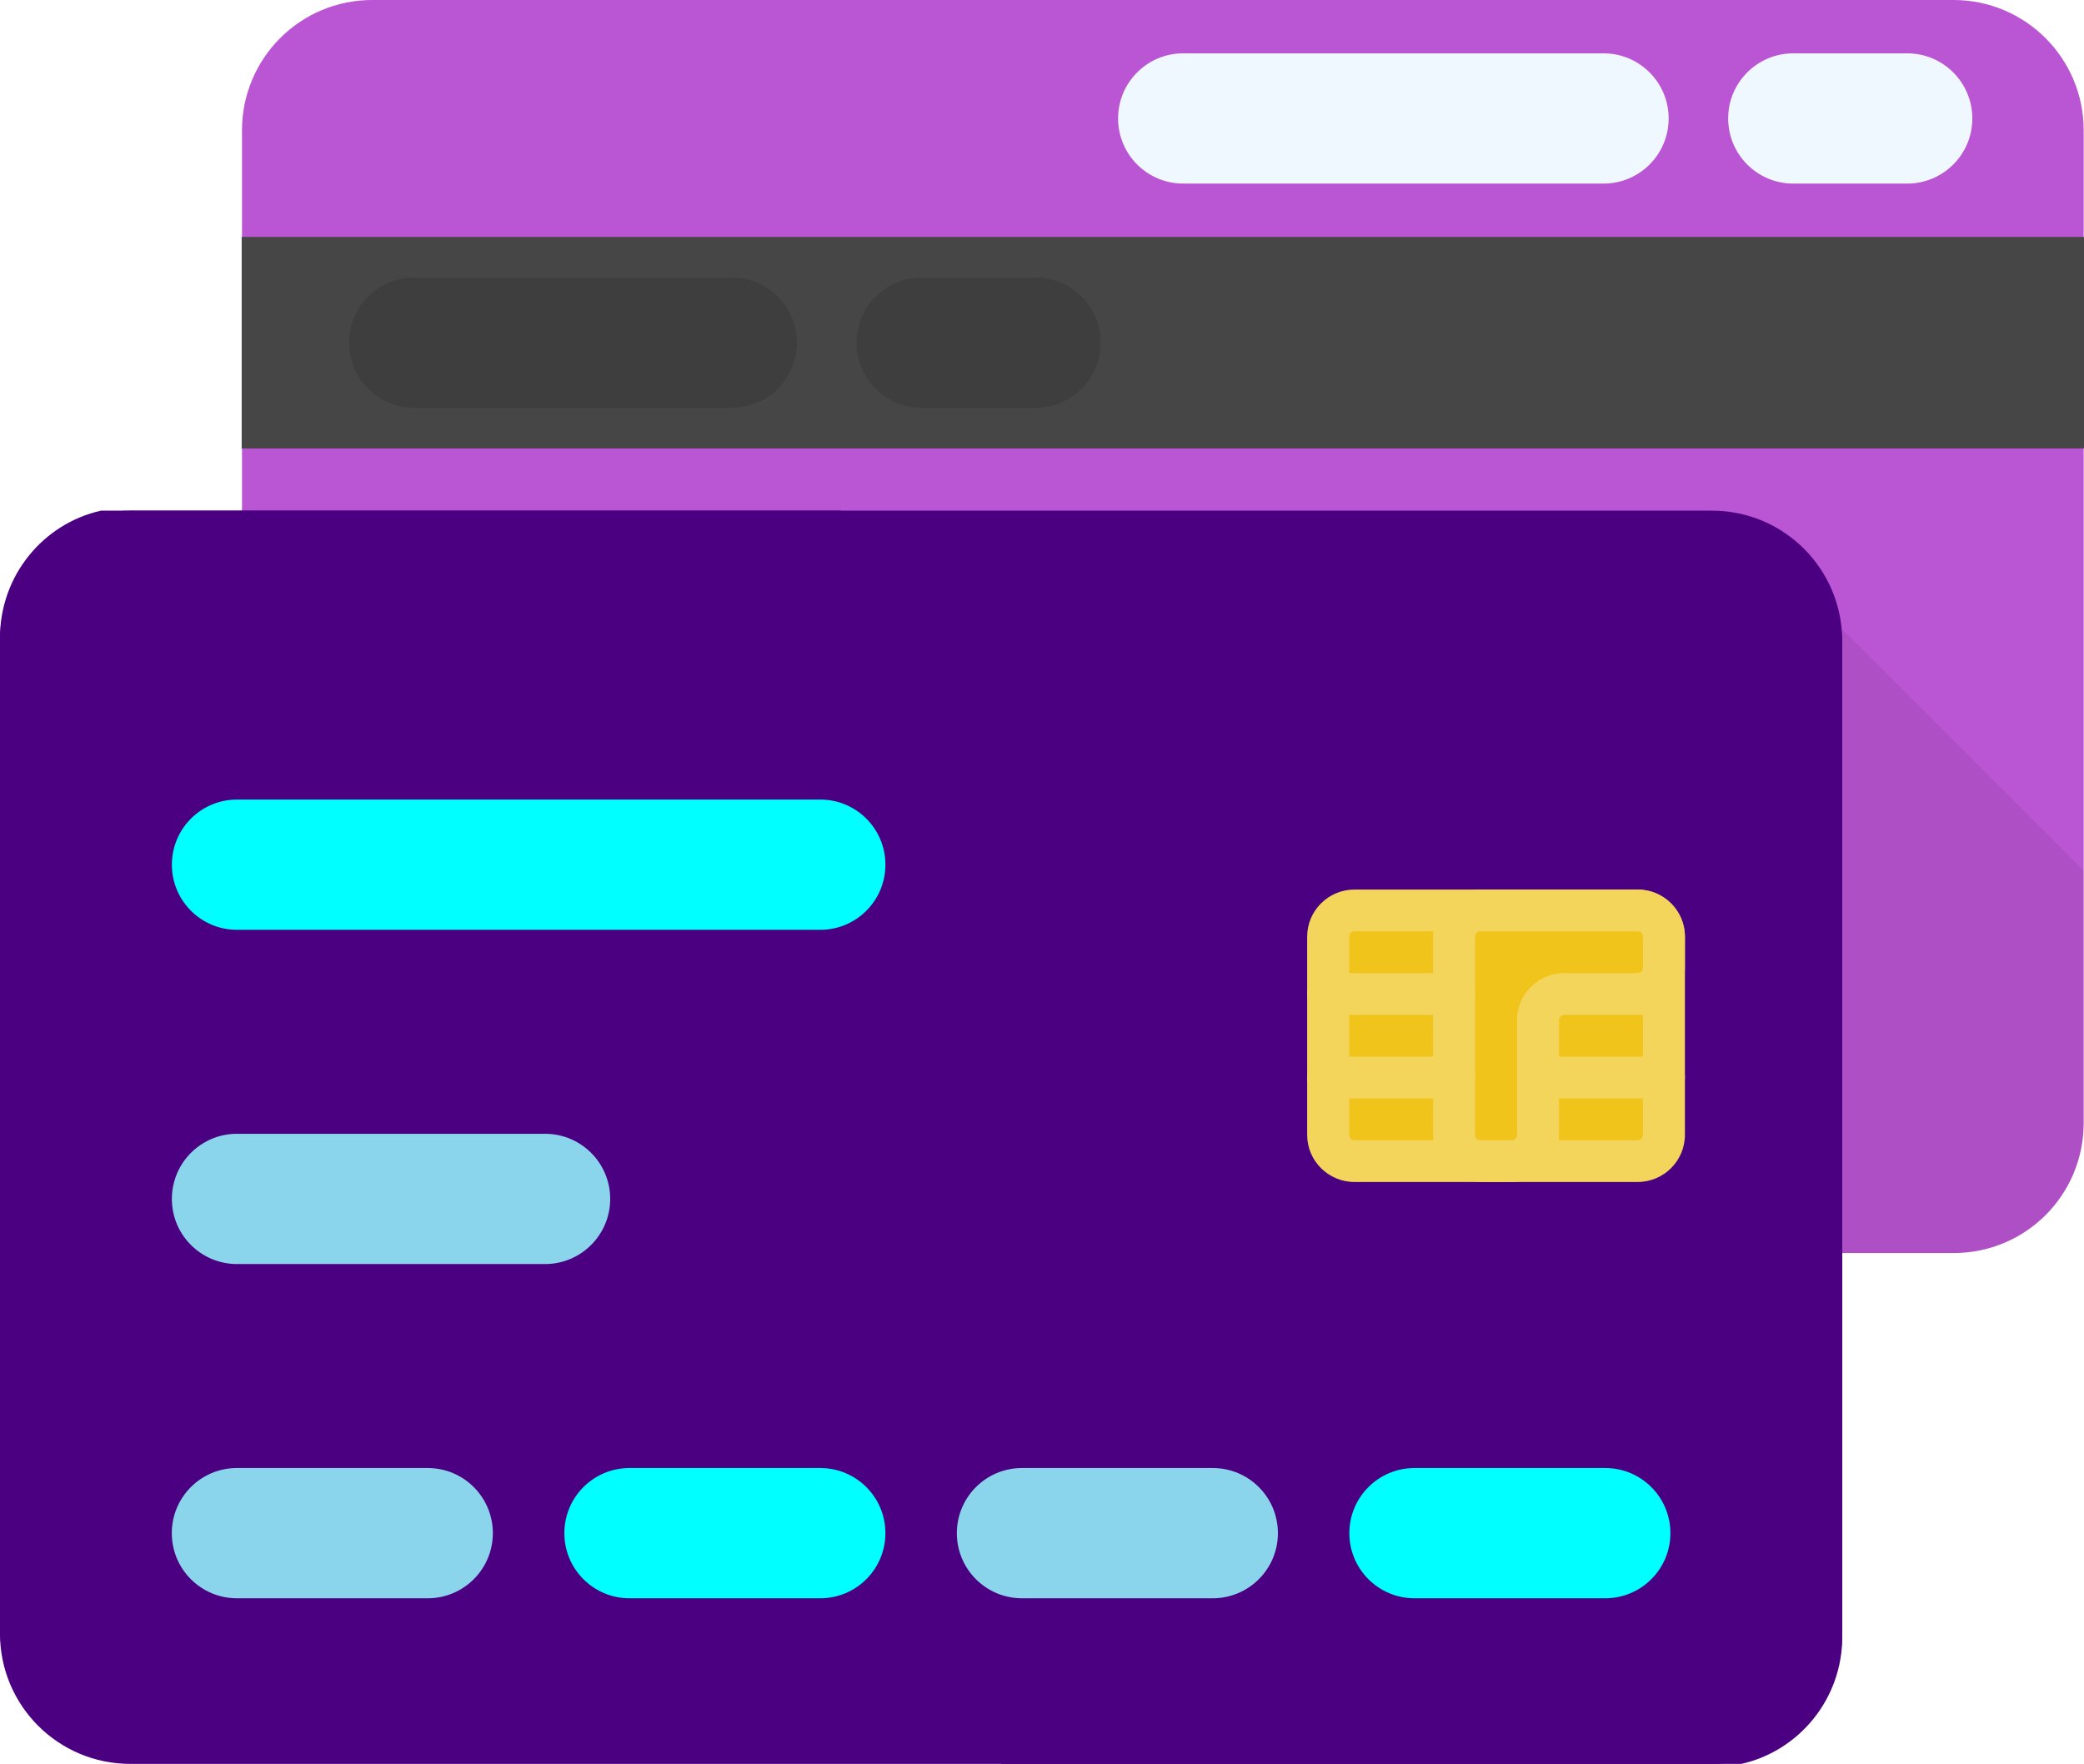 <?xml version="1.0" encoding="UTF-8" standalone="no"?>
<!-- Generator: Adobe Illustrator 19.0.0, SVG Export Plug-In . SVG Version: 6.00 Build 0)  -->

<svg
   xmlns:dc="http://purl.org/dc/elements/1.1/"
   xmlns:cc="http://creativecommons.org/ns#"
   xmlns:rdf="http://www.w3.org/1999/02/22-rdf-syntax-ns#"
   xmlns:svg="http://www.w3.org/2000/svg"
   xmlns="http://www.w3.org/2000/svg"
   xmlns:sodipodi="http://sodipodi.sourceforge.net/DTD/sodipodi-0.dtd"
   xmlns:inkscape="http://www.inkscape.org/namespaces/inkscape"
   version="1.1"
   id="Capa_1"
   x="0px"
   y="0px"
   viewBox="0 0 512.016 433.344"
   xml:space="preserve"
   sodipodi:docname="credit-card-selection.svg"
   inkscape:version="0.92.3 (2405546, 2018-03-11)"
   width="512.016"
   height="433.344"><defs
   id="defs81" /><sodipodi:namedview
   pagecolor="#ffffff"
   bordercolor="#666666"
   borderopacity="1"
   objecttolerance="10"
   gridtolerance="10"
   guidetolerance="10"
   inkscape:pageopacity="0"
   inkscape:pageshadow="2"
   inkscape:window-width="1440"
   inkscape:window-height="858"
   id="namedview79"
   showgrid="false"
   inkscape:zoom="0.4609231"
   inkscape:cx="-165.97128"
   inkscape:cy="390.23675"
   inkscape:window-x="-11"
   inkscape:window-y="-11"
   inkscape:window-maximized="1"
   inkscape:current-layer="Capa_1" />
<path
   style="fill:#ba55d3"
   d="m 511.936,32 v 243.84 c 0,17.76 -14.24,32 -32,32 H 91.456 c -17.76,0 -32,-14.24 -32,-32 V 32 c 0,-17.6 14.24,-32 32,-32 h 388.48 c 17.76,0 32,14.4 32,32 z"
   id="path2"
   inkscape:connector-curvature="0" />
<rect
   x="59.376"
   y="58.208"
   style="fill:#464646"
   width="452.64"
   height="51.968"
   id="rect4" />
<g
   id="g10"
   transform="translate(0,-39.336)">
	<path
   style="fill:#f0f8ff"
   d="M 393.968,52.44 H 290.704 c -8.832,0 -16,7.152 -16,16 0,8.848 7.168,16 16,16 h 103.264 c 8.832,0 16,-7.152 16,-16 0,-8.832 -7.168,-16 -16,-16 z"
   id="path6"
   inkscape:connector-curvature="0" />
	<path
   style="fill:#f0f8ff"
   d="m 468.576,52.44 h -27.984 c -8.832,0 -16,7.152 -16,16 0,8.848 7.168,16 16,16 h 27.984 c 8.832,0 16,-7.152 16,-16 0,-8.832 -7.152,-16 -16,-16 z"
   id="path8"
   inkscape:connector-curvature="0" />
</g>
<g
   id="g16"
   transform="translate(0,-39.336)">
	<path
   style="fill:#3e3e3e"
   d="m 179.792,107.528 h -78.016 c -8.832,0 -16,7.152 -16,16 0,8.848 7.168,16 16,16 h 78.016 c 8.832,0 16,-7.152 16,-16 0,-8.848 -7.152,-16 -16,-16 z"
   id="path12"
   inkscape:connector-curvature="0" />
	<path
   style="fill:#3e3e3e"
   d="m 254.416,107.528 h -27.968 c -8.832,0 -16,7.152 -16,16 0,8.848 7.168,16 16,16 h 27.968 c 8.832,0 16,-7.152 16,-16 0,-8.848 -7.168,-16 -16,-16 z"
   id="path14"
   inkscape:connector-curvature="0" />
</g>
<g
   style="opacity:0.07"
   id="g20"
   transform="translate(0,-39.336)">
	<path
   style="fill:#010101"
   d="m 511.936,253.256 v 61.92 c 0,17.76 -14.24,32 -32,32 h -38.72 l 11.04,-153.6 z"
   id="path18"
   inkscape:connector-curvature="0" />
</g>
<path
   style="fill:#4b0082"
   d="M 420.608,433.344 H 32 c -17.68,0 -32,-14.32 -32,-32 V 157.456 c 0,-17.664 14.32,-32 32,-32 h 388.608 c 17.68,0 32,14.336 32,32 v 243.872 c 0,17.68 -14.32,32.016 -32,32.016 z"
   id="path22"
   inkscape:connector-curvature="0" />
<g
   id="g28"
   transform="translate(0,-39.336)">
	<path
   style="fill:#4b0082"
   d="m 206.72,164.792 c -99.84,75.68 -170.08,172.64 -206.4,279.04 -0.16,-1.28 -0.32,-2.56 -0.32,-4 v -243.84 c 0,-15.2 10.56,-28 24.8,-31.2 z"
   id="path24"
   inkscape:connector-curvature="0" />
	<path
   style="fill:#4b0082"
   d="m 245.904,472.68 c 99.84,-75.68 170.08,-172.64 206.4,-279.04 0.16,1.28 0.32,2.56 0.32,4 v 243.84 c 0,15.2 -10.56,28 -24.8,31.2 z"
   id="path26"
   inkscape:connector-curvature="0" />
</g>


<g
   id="g38"
   transform="translate(0,-39.336)">
	<path
   style="fill:#8bd5ec;fill-opacity:1"
   d="M 133.92,349.88 H 58.224 c -8.832,0 -16,-7.152 -16,-16 0,-8.848 7.168,-16 16,-16 h 75.696 c 8.832,0 16,7.152 16,16 0,8.832 -7.168,16 -16,16 z"
   id="path34"
   inkscape:connector-curvature="0" />
	<path
   style="fill:#00ffff"
   d="M 201.536,267.768 H 58.224 c -8.832,0 -16,-7.152 -16,-16 0,-8.848 7.168,-16 16,-16 h 143.312 c 8.832,0 16,7.152 16,16 0,8.848 -7.168,16 -16,16 z"
   id="path36"
   inkscape:connector-curvature="0" />
</g>
<path
   style="fill:#8bd5ec"
   d="m 105.088,392.656 h -46.88 c -8.832,0 -16,-7.152 -16,-16 0,-8.848 7.168,-16 16,-16 h 46.88 c 8.832,0 16,7.152 16,16 0,8.832 -7.152,16 -16,16 z"
   id="path40"
   inkscape:connector-curvature="0" />
<path
   style="fill:#00ffff"
   d="m 201.536,392.656 h -46.88 c -8.832,0 -16,-7.152 -16,-16 0,-8.848 7.168,-16 16,-16 h 46.88 c 8.832,0 16,7.152 16,16 0,8.832 -7.168,16 -16,16 z"
   id="path42"
   inkscape:connector-curvature="0" />
<path
   style="fill:#8bd5ec"
   d="m 297.968,392.656 h -46.88 c -8.832,0 -16,-7.152 -16,-16 0,-8.848 7.168,-16 16,-16 h 46.88 c 8.832,0 16,7.152 16,16 0,8.832 -7.168,16 -16,16 z"
   id="path44"
   inkscape:connector-curvature="0" />
<path
   style="fill:#00ffff"
   d="m 394.4,392.656 h -46.88 c -8.832,0 -16,-7.152 -16,-16 0,-8.848 7.168,-16 16,-16 h 46.88 c 8.832,0 16,7.152 16,16 0,8.832 -7.168,16 -16,16 z"
   id="path46"
   inkscape:connector-curvature="0" />
<g
   id="g48"
   transform="translate(0,-39.336)">
</g>
<g
   id="g50"
   transform="translate(0,-39.336)">
</g>
<g
   id="g52"
   transform="translate(0,-39.336)">
</g>
<g
   id="g54"
   transform="translate(0,-39.336)">
</g>
<g
   id="g56"
   transform="translate(0,-39.336)">
</g>
<g
   id="g58"
   transform="translate(0,-39.336)">
</g>
<g
   id="g60"
   transform="translate(0,-39.336)">
</g>
<g
   id="g62"
   transform="translate(0,-39.336)">
</g>
<g
   id="g64"
   transform="translate(0,-39.336)">
</g>
<g
   id="g66"
   transform="translate(0,-39.336)">
</g>
<g
   id="g68"
   transform="translate(0,-39.336)">
</g>
<g
   id="g70"
   transform="translate(0,-39.336)">
</g>
<g
   id="g72"
   transform="translate(0,-39.336)">
</g>
<g
   id="g74"
   transform="translate(0,-39.336)">
</g>
<g
   id="g76"
   transform="translate(0,-39.336)">
</g>
<g
   id="g1048"
   transform="matrix(5.156,0,0,5.132,300.532,151.823)"><g
     id="XMLID_7_">
	
	
	
	
	
	<path
   d="M 19.745,26 H 6.255 C 5.563,26 5,25.438 5,24.745 v -9.49 C 5,14.562 5.563,14 6.255,14 h 13.49 C 20.438,14 21,14.562 21,15.255 v 9.49 C 21,25.438 20.438,26 19.745,26"
   style="fill:#f0c41b"
   id="XMLID_125_"
   inkscape:connector-curvature="0" />
	<path
   d="M 19.745,27 H 6.255 C 5.012,27 4,25.988 4,24.745 v -9.49 C 4,14.012 5.012,13 6.255,13 h 13.49 C 20.988,13 22,14.012 22,15.255 v 9.49 C 22,25.988 20.988,27 19.745,27 M 6.255,15 C 6.113,15 6,15.114 6,15.255 v 9.49 C 6,24.886 6.113,25 6.255,25 h 13.49 C 19.886,25 20,24.886 20,24.745 v -9.49 C 20,15.114 19.886,15 19.745,15 Z"
   style="fill:#f3d55c"
   id="XMLID_122_"
   inkscape:connector-curvature="0" />
	<path
   d="M 21,15.255 C 21,14.561 20.438,14 19.745,14 H 15 12.255 C 11.561,14 11,14.561 11,15.255 V 18 24.745 C 11,25.438 11.561,26 12.255,26 h 1.49 C 14.438,26 15,25.438 15,24.745 v -5.49 C 15,18.562 15.561,18 16.255,18 h 3.49 C 20.438,18 21,17.438 21,16.745 Z"
   style="fill:#f0c41b"
   id="XMLID_121_"
   inkscape:connector-curvature="0" />
	<path
   d="m 13.745,27 h -1.49 C 11.012,27 10,25.988 10,24.745 v -9.49 C 10,14.012 11.012,13 12.255,13 h 7.49 C 20.988,13 22,14.012 22,15.255 v 1.49 C 22,17.988 20.988,19 19.745,19 h -3.49 C 16.113,19 16,19.114 16,19.255 v 5.49 C 16,25.988 14.988,27 13.745,27 M 12.255,15 C 12.113,15 12,15.114 12,15.255 v 9.49 C 12,24.886 12.113,25 12.255,25 h 1.49 C 13.886,25 14,24.886 14,24.745 v -5.49 C 14,18.012 15.012,17 16.255,17 h 3.49 C 19.886,17 20,16.886 20,16.745 v -1.49 C 20,15.114 19.886,15 19.745,15 Z"
   style="fill:#f3d55c"
   id="XMLID_118_"
   inkscape:connector-curvature="0" />
	<line
   y2="22"
   x2="21"
   y1="22"
   x1="15"
   style="fill:#f0c41b"
   id="XMLID_117_" />
	<path
   d="m 21,23 h -6 c -0.553,0 -1,-0.448 -1,-1 0,-0.552 0.447,-1 1,-1 h 6 c 0.553,0 1,0.448 1,1 0,0.552 -0.447,1 -1,1"
   style="fill:#f3d55c"
   id="XMLID_116_"
   inkscape:connector-curvature="0" />
	<line
   y2="18"
   x2="5"
   y1="18"
   x1="11"
   style="fill:#f0c41b"
   id="XMLID_115_" />
	<path
   d="M 11,19 H 5 C 4.447,19 4,18.552 4,18 4,17.448 4.447,17 5,17 h 6 c 0.553,0 1,0.448 1,1 0,0.552 -0.447,1 -1,1"
   style="fill:#f3d55c"
   id="XMLID_114_"
   inkscape:connector-curvature="0" />
	<line
   y2="22"
   x2="5"
   y1="22"
   x1="11"
   style="fill:#f0c41b"
   id="XMLID_113_" />
	<path
   d="M 11,23 H 5 C 4.447,23 4,22.552 4,22 4,21.448 4.447,21 5,21 h 6 c 0.553,0 1,0.448 1,1 0,0.552 -0.447,1 -1,1"
   style="fill:#f3d55c"
   id="XMLID_112_"
   inkscape:connector-curvature="0" />
	
	
	
	
	
	
	
</g><g
     id="g973">
</g><g
     id="g975">
</g><g
     id="g977">
</g><g
     id="g979">
</g><g
     id="g981">
</g><g
     id="g983">
</g><g
     id="g985">
</g><g
     id="g987">
</g><g
     id="g989">
</g><g
     id="g991">
</g><g
     id="g993">
</g><g
     id="g995">
</g><g
     id="g997">
</g><g
     id="g999">
</g><g
     id="g1001">
</g></g></svg>